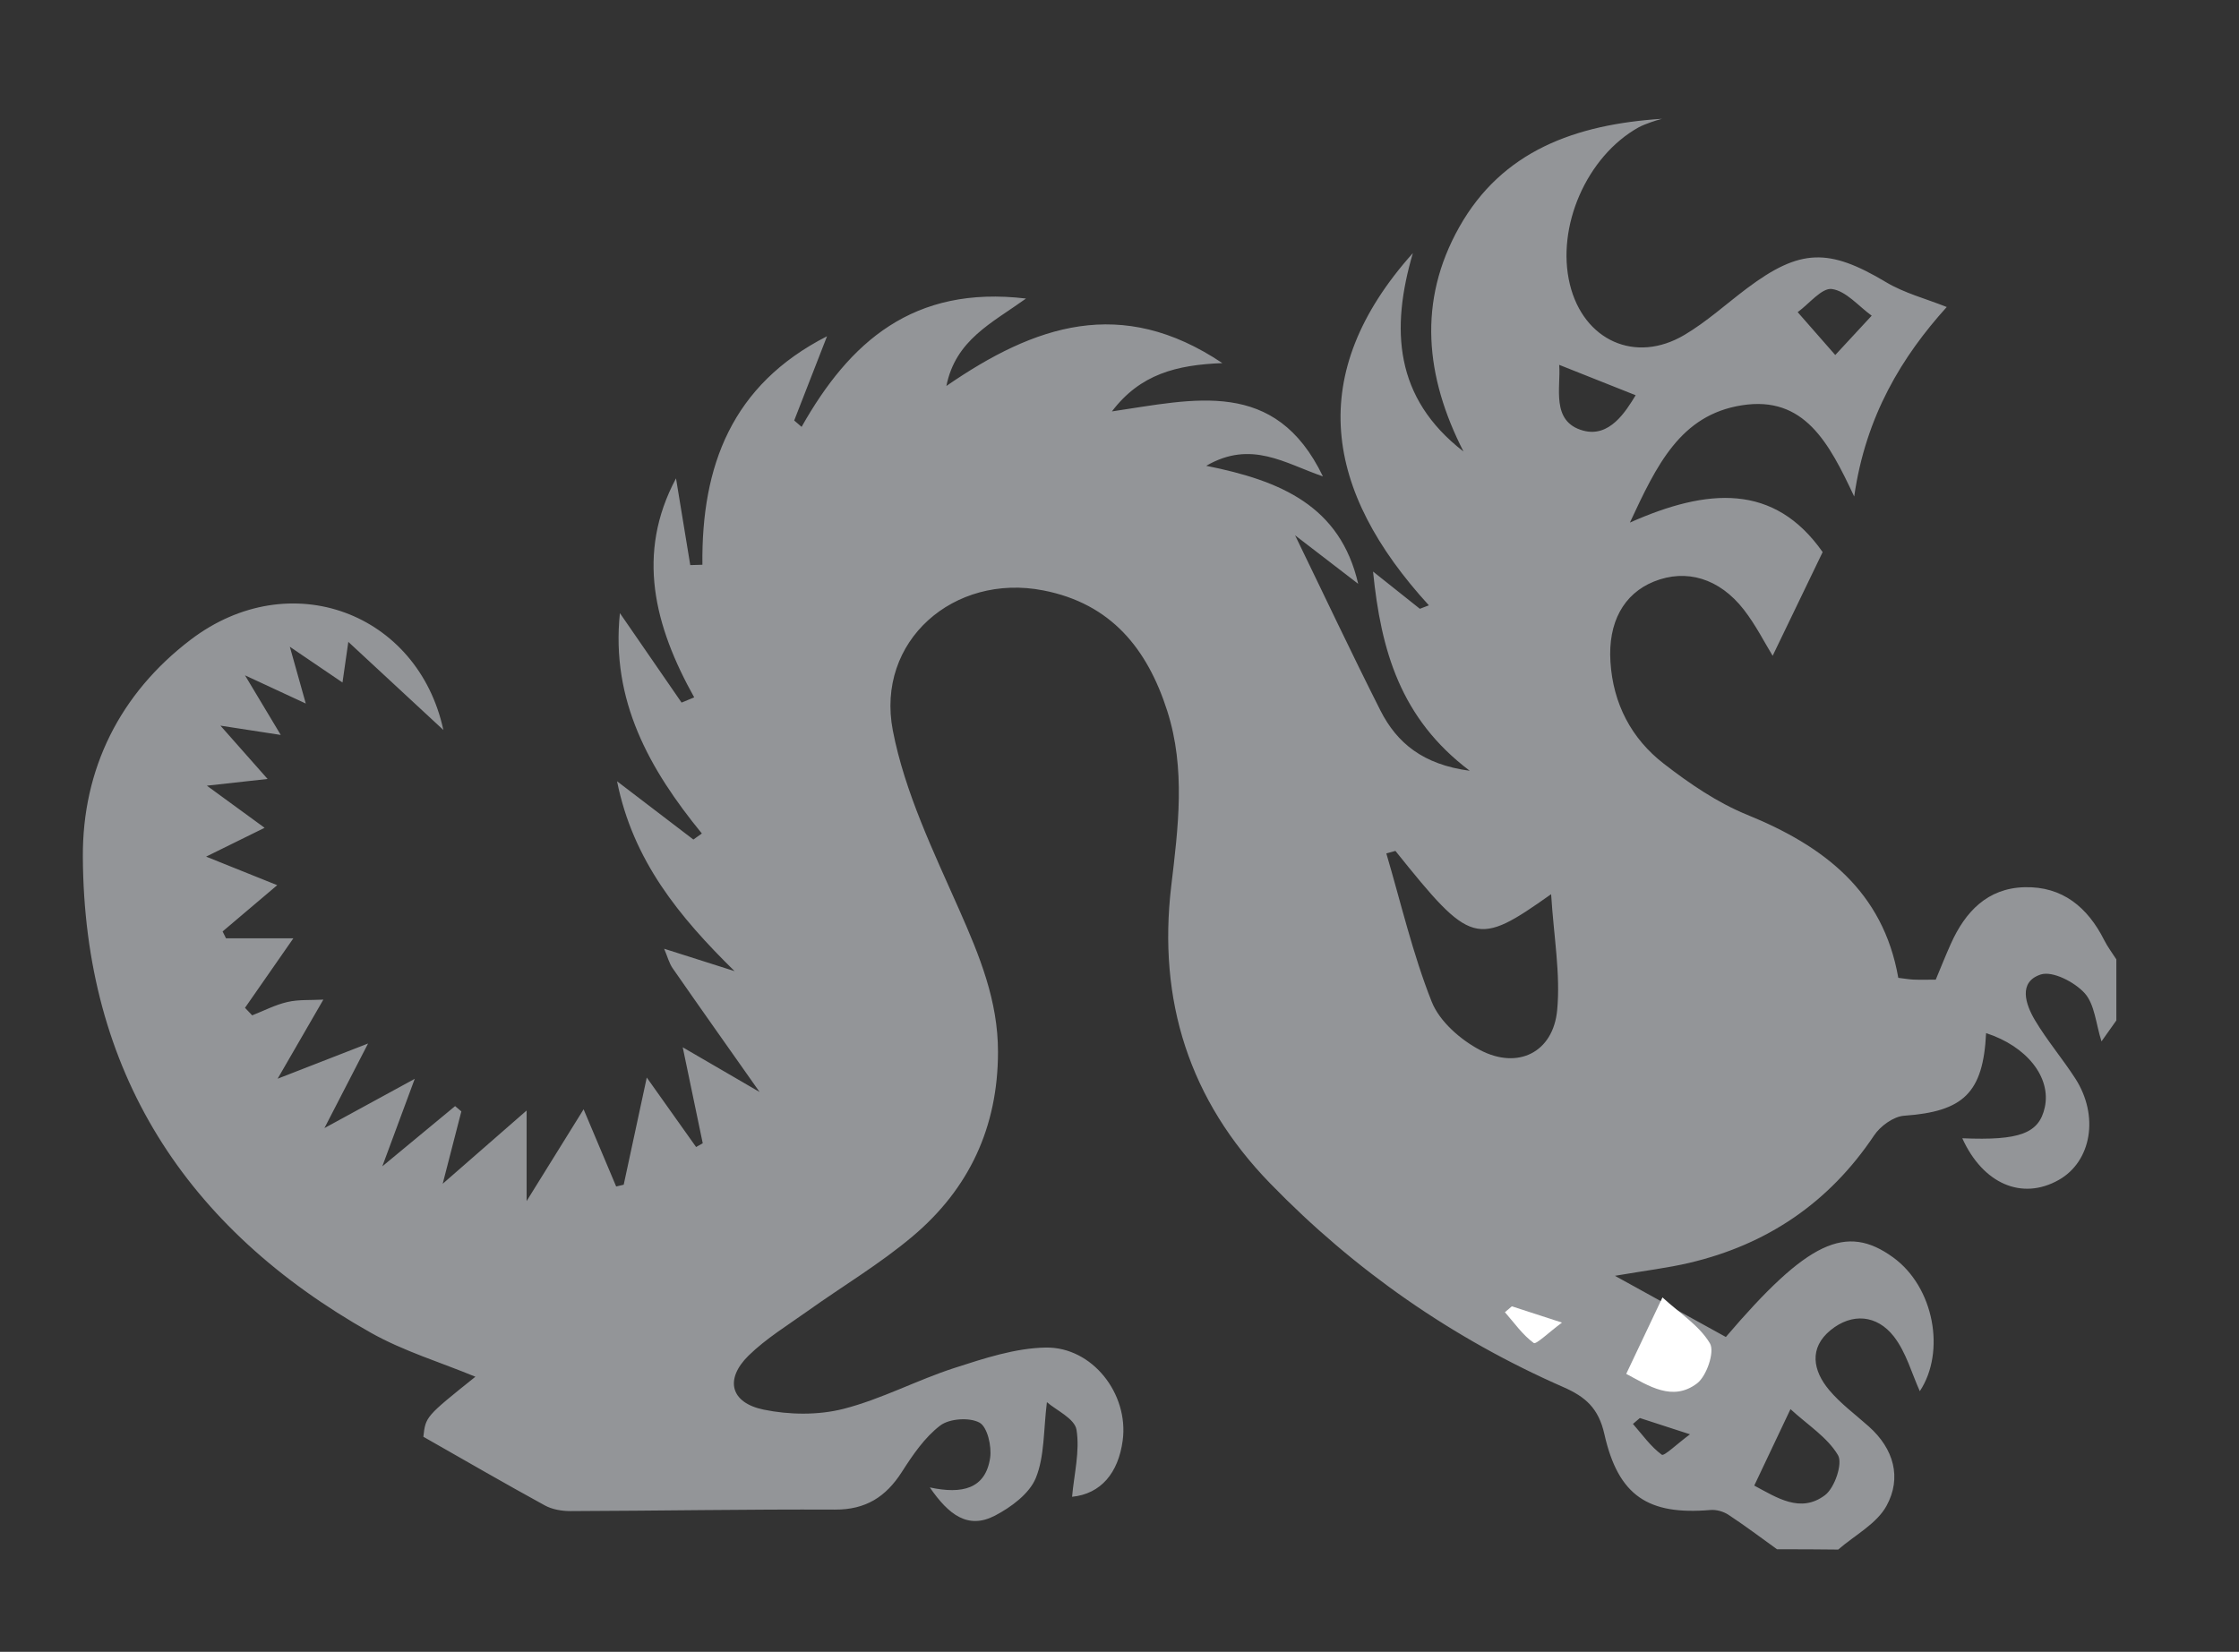 <?xml version="1.0" encoding="utf-8"?>
<!-- Generator: Adobe Illustrator 17.0.0, SVG Export Plug-In . SVG Version: 6.00 Build 0)  -->
<!DOCTYPE svg PUBLIC "-//W3C//DTD SVG 1.1//EN" "http://www.w3.org/Graphics/SVG/1.1/DTD/svg11.dtd">
<svg version="1.1" id="Layer_1" xmlns="http://www.w3.org/2000/svg" xmlns:xlink="http://www.w3.org/1999/xlink" x="0px" y="0px"
	 width="330.02px" height="243.53px" viewBox="0 0 330.02 243.53" style="enable-background:new 0 0 330.02 243.53;"
	 xml:space="preserve">
<rect x="0" y="0" width="330.02" height="243.53" fill="#333333" stroke="none"/>
<style type="text/css">
	.st0{fill:#939598;}
	.st1{fill:#FFFFFF;}
</style>
<path class="st0" d="M261.93,228.41c-2.38-1.71-4.72-3.48-7.17-5.09c-0.73-0.48-1.79-0.78-2.66-0.7
	c-9.11,0.77-13.56-2.03-15.62-11.18c-0.86-3.84-2.8-5.51-6.03-6.93c-16.36-7.18-30.77-17.21-43.22-30.03
	c-11.94-12.28-16.6-26.95-14.59-43.89c1.02-8.6,2.14-17.23-0.59-25.77c-2.94-9.19-8.29-15.84-18.29-17.78
	c-13.14-2.56-24.71,7.45-22.16,20.66c1.76,9.11,5.99,17.84,9.79,26.44c2.99,6.77,5.72,13.38,5.71,20.96
	c-0.01,11.08-4.26,20.16-12.58,27.17c-4.81,4.06-10.29,7.32-15.44,10.99c-2.97,2.12-6.15,4.06-8.74,6.59
	c-3.55,3.48-2.69,6.96,2.21,7.97c3.78,0.78,8.05,0.84,11.77-0.11c5.6-1.43,10.82-4.24,16.35-6.03c4.37-1.41,8.95-2.93,13.45-3.01
	c6.89-0.12,12.28,6.84,11.36,13.7c-0.64,4.79-3.22,7.88-7.46,8.3c0.29-3.3,1.17-6.71,0.65-9.89c-0.27-1.64-3.01-2.88-4.36-4.06
	c-0.52,4.15-0.33,7.98-1.64,11.19c-0.95,2.31-3.64,4.3-6.02,5.54c-3.99,2.07-6.83-0.14-9.6-4.16c4.78,1.03,8.21,0.21,8.89-4.36
	c0.25-1.7-0.4-4.55-1.56-5.19c-1.48-0.81-4.43-0.61-5.79,0.42c-2.3,1.75-4.07,4.36-5.67,6.86c-2.36,3.68-5.33,5.56-9.85,5.54
	c-13-0.06-25.99,0.18-38.99,0.22c-1.27,0-2.69-0.24-3.78-0.84c-5.85-3.2-11.62-6.55-17.9-10.12c0.33-2.97,0.33-2.97,7.67-8.85
	c-5.11-2.12-10.57-3.76-15.42-6.49c-27.29-15.37-42.28-38.54-42.44-70.18c-0.07-12.93,5.45-24.04,15.89-31.99
	c14.66-11.15,33.52-3.95,37.25,13.31c-4.09-3.79-8.6-7.98-14.01-12.99c-0.43,2.98-0.62,4.33-0.86,5.99
	c-2.36-1.61-4.6-3.13-7.76-5.27c0.96,3.43,1.6,5.7,2.35,8.37c-2.94-1.37-5.3-2.46-8.96-4.16c2.12,3.54,3.54,5.91,5.27,8.79
	c-3.13-0.48-5.51-0.85-8.89-1.37c2.64,2.98,4.61,5.21,6.95,7.86c-3.16,0.35-5.5,0.61-8.95,0.99c3.46,2.53,5.96,4.36,8.51,6.21
	c-2.99,1.47-5.47,2.7-8.62,4.25c4.11,1.65,7.1,2.85,10.48,4.21c-3.04,2.57-5.54,4.69-8.05,6.82c0.17,0.34,0.34,0.67,0.5,1.01
	c3.26,0,6.52,0,9.93,0c-2.6,3.74-4.87,6.99-7.13,10.25c0.35,0.37,0.71,0.74,1.06,1.11c1.73-0.68,3.41-1.56,5.2-1.97
	c1.65-0.38,3.43-0.25,5.29-0.35c-2.26,3.91-4.24,7.34-6.74,11.66c5.03-1.96,8.67-3.38,13.33-5.19c-2.41,4.67-4.09,7.94-6.43,12.47
	c4.95-2.7,8.5-4.64,13.31-7.26c-1.85,5-3.11,8.39-4.78,12.9c4.29-3.55,7.51-6.22,10.73-8.88c0.31,0.26,0.61,0.52,0.92,0.78
	c-0.84,3.27-1.69,6.55-2.75,10.67c4.36-3.81,7.96-6.95,12.37-10.8c0,5.1,0,8.78,0,13.35c3.06-4.94,5.58-8.99,8.4-13.53
	c1.93,4.56,3.36,7.97,4.8,11.38c0.37-0.09,0.74-0.17,1.11-0.26c1.07-4.98,2.14-9.97,3.4-15.8c2.9,4.09,5.09,7.16,7.27,10.24
	c0.33-0.18,0.65-0.37,0.98-0.55c-0.94-4.52-1.88-9.04-2.95-14.15c4.07,2.37,7.38,4.29,11.33,6.59c-4.68-6.65-8.78-12.43-12.82-18.25
	c-0.52-0.75-0.75-1.7-1.25-2.87c3.74,1.19,7.06,2.24,10.38,3.3c-8.16-8.01-14.98-16.31-17.32-27.99c3.96,3.02,7.6,5.81,11.25,8.59
	c0.42-0.3,0.83-0.59,1.25-0.89c-7.72-9.45-13.43-19.58-12.08-32.49c3.15,4.58,6.12,8.88,9.09,13.19c0.62-0.26,1.24-0.51,1.86-0.77
	c-5.87-10.52-8.61-21.19-2.68-32.29c0.7,4.28,1.4,8.54,2.1,12.79c0.6-0.02,1.2-0.03,1.79-0.05c-0.16-14.56,4.32-26.53,18.37-33.69
	c-1.71,4.39-3.28,8.4-4.84,12.42c0.36,0.31,0.73,0.63,1.09,0.94c7.06-12.51,16.46-20.9,33.08-18.92
	c-5.08,3.65-10.37,6.09-11.74,12.89c13.01-8.97,25.79-13.35,40.68-3.37c-6.73,0.26-12.1,1.61-16.28,7.12
	c12.1-1.77,24.07-5.01,31.1,9.58c-5.62-1.92-10.55-5.41-17.2-1.56c10.98,2.19,19.75,5.91,22.4,17.4c-3.22-2.48-6.29-4.83-9.3-7.15
	c4.3,8.85,8.32,17.4,12.58,25.83c2.44,4.81,6.3,7.97,13.16,8.88c-10.23-7.72-13.08-17.74-14.25-29.37c2.68,2.13,4.79,3.81,6.9,5.49
	c0.44-0.17,0.89-0.34,1.33-0.51c-15.43-16.87-18.29-34.11-2.36-51.93c-3.27,11.16-2.76,21.35,7.46,29.25
	c-5.62-11-6.79-22.13-0.62-33.09c6.31-11.22,17.09-15.13,29.88-15.96c-0.54,0.16-1.09,0.3-1.62,0.5c-0.62,0.23-1.26,0.45-1.84,0.77
	c-7.64,4.27-12.18,14.66-10.12,23.14c2.01,8.27,9.66,11.76,16.91,7.44c3.27-1.94,6.14-4.56,9.2-6.86
	c7.84-5.88,12.06-5.94,20.48-0.91c2.72,1.63,5.92,2.45,8.96,3.67c-6.54,7.24-11.94,16.01-13.64,27.94
	c-3.71-7.92-7.36-14.91-16.57-13.45c-9.05,1.43-12.54,8.81-16.49,17.29c11.46-5.1,21.27-5.82,28.41,4.35
	c-2.63,5.45-5.04,10.46-7.37,15.29c-1.17-1.91-2.48-4.52-4.24-6.79c-3.62-4.66-8.51-6.07-13.25-4.16
	c-4.49,1.81-6.79,6.05-6.42,11.84c0.39,6.18,3.09,11.33,7.88,15.03c3.78,2.93,7.88,5.73,12.27,7.52
	c11.3,4.6,20.04,11.26,22.28,24.04c0.94,0.11,1.59,0.23,2.24,0.26c0.99,0.04,1.98,0.01,3.28,0.01c0.71-1.7,1.43-3.52,2.23-5.3
	c2.12-4.72,5.39-8.19,10.85-8.33c5.59-0.15,9.32,2.96,11.76,7.82c0.5,0.99,1.18,1.88,1.78,2.82c0,3,0,6,0,9
	c-0.77,1.08-1.53,2.15-2.19,3.09c-0.83-2.59-0.99-5.45-2.48-7.11c-1.49-1.64-4.73-3.32-6.48-2.75c-3.34,1.1-2.24,4.39-0.85,6.73
	c1.78,2.99,4.06,5.67,5.95,8.6c3.54,5.5,2.39,12.22-2.43,14.95c-5.42,3.07-11.18,0.59-14.23-6.14c8.45,0.36,11.32-0.71,12.16-4.55
	c0.97-4.43-2.65-9.01-8.65-10.95c-0.43,8.81-3.33,11.56-12.08,12.18c-1.57,0.11-3.52,1.53-4.44,2.92
	c-6.63,9.9-15.75,16.08-27.26,18.78c-3.14,0.74-6.37,1.12-10.93,1.9c6.23,3.44,11.34,6.25,16.35,9.02
	c12.05-14.12,17.72-16.76,24.65-11.74c6.05,4.38,7.78,13.92,3.94,19.73c-1.17-2.56-2-5.72-3.84-8.08c-2.47-3.16-6.13-3.51-9.31-0.92
	c-3.22,2.63-2.61,5.97-0.22,8.82c1.69,2.02,3.88,3.62,5.86,5.39c3.68,3.28,4.87,7.55,2.61,11.68c-1.45,2.66-4.69,4.34-7.13,6.46
	C267.93,228.41,264.93,228.41,261.93,228.41z M205.68,125.45c-0.45,0.12-0.89,0.25-1.34,0.37c2.16,7.32,3.89,14.81,6.69,21.87
	c1.15,2.9,4.25,5.61,7.13,7.12c5.59,2.93,10.77,0.33,11.36-5.87c0.51-5.35-0.5-10.85-0.89-17.11
	C217.62,139.63,216.85,139.37,205.68,125.45z M258.57,219.02c3.31,1.76,6.81,4.14,10.43,1.41c1.43-1.08,2.64-4.67,1.91-5.9
	c-1.55-2.62-4.45-4.44-7-6.78C261.73,212.36,260.19,215.6,258.57,219.02z M270.51,52.34c2.41-2.6,3.89-4.2,5.37-5.8
	c-1.94-1.4-3.76-3.63-5.86-3.93c-1.49-0.21-3.35,2.18-5.05,3.41C266.52,47.79,268.07,49.55,270.51,52.34z M229.82,53.79
	c0.27,3.31-1.28,8.37,3.52,9.69c3.89,1.07,6.27-2.78,7.75-5.21C237.27,56.75,233.67,55.32,229.82,53.79z M241.71,209.06
	c-0.34,0.29-0.68,0.58-1.02,0.87c1.38,1.57,2.61,3.34,4.25,4.54c0.35,0.25,2.21-1.57,4.16-3.01
	C245.7,210.36,243.71,209.71,241.71,209.06z"/>
<path class="st1" d="M239.7,202.55c1.62-3.42,3.15-6.66,5.34-11.27c2.56,2.34,5.45,4.16,7,6.78c0.73,1.23-0.49,4.83-1.91,5.9
	C246.52,206.69,243.01,204.31,239.7,202.55z"/>
<path class="st1" d="M222.84,192.59c2,0.65,4,1.3,7.39,2.4c-1.94,1.44-3.81,3.26-4.16,3.01c-1.65-1.2-2.87-2.97-4.25-4.54
	C222.16,193.17,222.5,192.88,222.84,192.59z"/>
<g>
</g>
<g>
</g>
<g>
</g>
<g>
</g>
<g>
</g>
<g>
</g>
</svg>

